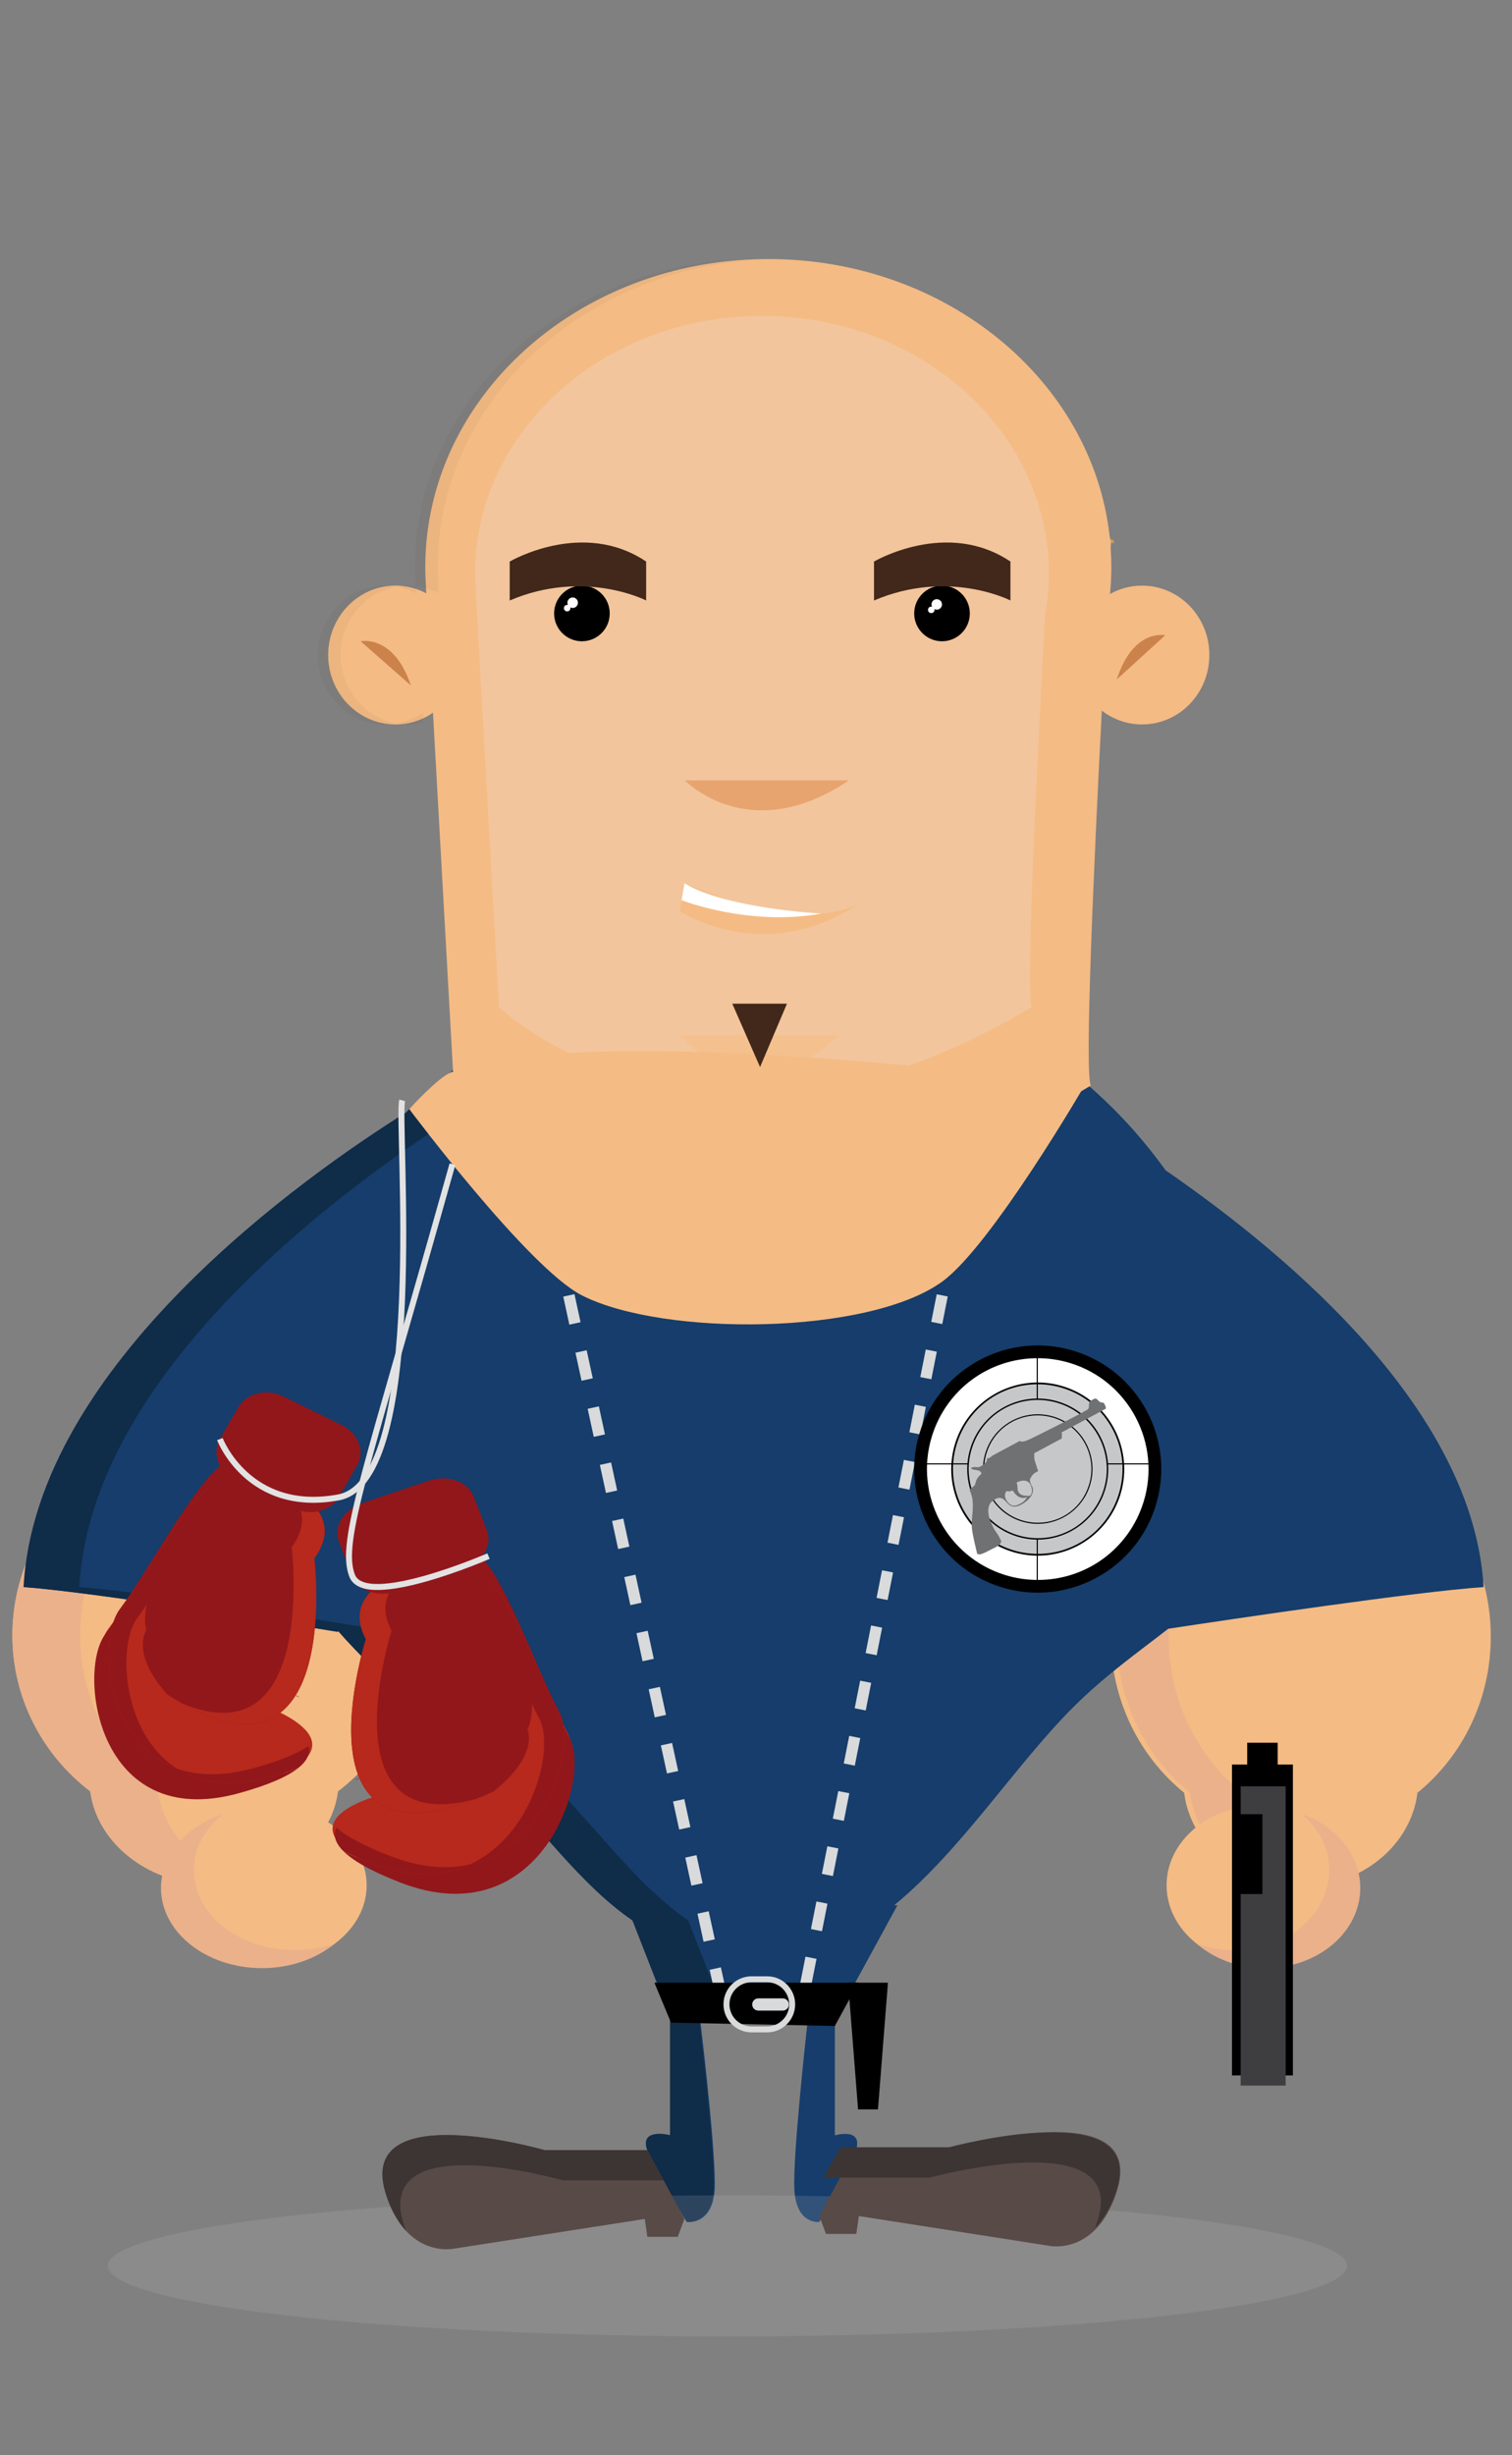 <?xml version="1.0" encoding="utf-8"?>
<!-- Generator: Adobe Illustrator 14.0.0, SVG Export Plug-In  -->
<!DOCTYPE svg PUBLIC "-//W3C//DTD SVG 1.1//EN" "http://www.w3.org/Graphics/SVG/1.1/DTD/svg11.dtd">
<svg version="1.1"
	 xmlns="http://www.w3.org/2000/svg" xmlns:xlink="http://www.w3.org/1999/xlink" xmlns:a="http://ns.adobe.com/AdobeSVGViewerExtensions/3.0/"
	 x="0px" y="0px" width="122px" height="198px" viewBox="-1 -20.891 122 198" enable-background="new -1 -20.891 122 198"
	 xml:space="preserve">
<rect x="-1" y="-20.891" width="122" height="198" fill="#808080" stroke="none"/>
<defs>
</defs>
<path fill="#F4BB84" d="M119.288,111.093c0-8.814-6.863-15.961-15.329-15.961c-8.466,0-15.33,7.146-15.33,15.961
	c0,5.118,2.317,9.672,5.917,12.593c0.527,4.258,4.538,7.572,9.413,7.572s8.886-3.313,9.414-7.572
	C116.971,120.765,119.288,116.211,119.288,111.093z"/>
<path fill="#EAB18B" d="M99.203,123.686c-3.599-2.921-5.916-7.475-5.916-12.593c0-8.077,5.763-14.749,13.242-15.81
	c-0.684-0.096-1.38-0.151-2.088-0.151c-8.466,0-15.33,7.146-15.33,15.961c0,5.118,2.317,9.672,5.917,12.593
	c0.526,4.258,4.538,7.572,9.413,7.572c0.718,0,1.416-0.08,2.087-0.217C102.637,130.253,99.652,127.315,99.203,123.686z"/>
<ellipse fill="#F4BB84" cx="100.805" cy="131.146" rx="7.676" ry="6.46"/>
<path fill="#EAB18B" d="M106.261,129.924c0-1.75-0.831-3.336-2.174-4.499c2.745,0.983,4.669,3.274,4.669,5.945
	c0,3.567-3.437,6.46-7.676,6.46c-2.159,0-4.107-0.753-5.501-1.961c0.922,0.33,1.938,0.516,3.005,0.516
	C102.823,136.385,106.261,133.492,106.261,129.924z"/>
<path fill="#F4BB84" d="M32.561,110.982c0-8.815-7.29-15.963-16.281-15.963S0,102.167,0,110.982c0,5.118,2.461,9.67,6.283,12.592
	c0.56,4.259,4.82,7.571,9.997,7.571c5.178,0,9.438-3.312,9.997-7.572C30.1,120.652,32.561,116.1,32.561,110.982z"/>
<path fill="#EAB18B" d="M8.854,123.574c-3.822-2.922-6.283-7.474-6.283-12.592c0-8.392,6.605-15.266,14.995-15.908
	c-0.425-0.033-0.852-0.055-1.285-0.055C7.289,95.02,0,102.167,0,110.982c0,5.118,2.461,9.67,6.283,12.592
	c0.56,4.259,4.82,7.571,9.997,7.571c0.436,0,0.864-0.031,1.285-0.077C12.985,130.573,9.366,127.474,8.854,123.574z"/>
<path fill="#EAB18B" d="M17.565,131.068c0.422,0.046,0.849,0.077,1.285,0.077c0.492,0,0.973-0.039,1.446-0.096
	c-0.437-0.054-0.868-0.125-1.285-0.225C18.542,130.938,18.059,131.015,17.565,131.068z"/>
<path fill="#EAB18B" d="M20.296,95.086c-0.477-0.041-0.958-0.066-1.446-0.066c-0.433,0-0.86,0.021-1.285,0.055
	c0.488,0.036,0.97,0.095,1.445,0.174C19.434,95.179,19.862,95.124,20.296,95.086z"/>
<path fill="#EAB18B" d="M11.745,123.574c-3.822-2.922-6.284-7.474-6.284-12.592c0-7.903,5.859-14.46,13.549-15.734
	c-0.475-0.079-0.957-0.138-1.445-0.174c-8.39,0.643-14.995,7.517-14.995,15.908c0,5.118,2.461,9.67,6.283,12.592
	c0.513,3.899,4.131,6.999,8.712,7.494c0.493-0.054,0.977-0.131,1.446-0.243C15.131,129.899,12.202,127.054,11.745,123.574z"/>
<ellipse fill="#F4BB84" cx="20.433" cy="131.146" rx="8.152" ry="6.46"/>
<path fill="#EAB18B" d="M14.64,129.924c0-1.75,0.882-3.336,2.309-4.499c-2.916,0.983-4.959,3.274-4.959,5.945
	c0,3.567,3.65,6.46,8.153,6.46c2.292,0,4.361-0.753,5.843-1.961c-0.981,0.33-2.06,0.516-3.192,0.516
	C18.29,136.385,14.64,133.492,14.64,129.924z"/>
<path fill="#163D6B" d="M93.052,73.491c-1.267-1.757-2.663-3.413-4.19-4.939c-7.263-7.264-17.297-11.756-28.381-11.756
	c-11.083,0-21.116,4.492-28.379,11.756c-0.085,0.084-0.164,0.173-0.248,0.259C23.776,73.869,1.953,89.148,0.977,107.1
	c5.997,0.417,25.313,3.605,25.313,3.605l0.021-0.109c3.673,4.199,8.379,7.869,12.133,11.623c4.385,4.385,7.47,8.884,11.663,11.764
	l3.033,7.758v9.571c0,0-2.707-0.723-1.74,1.446c0.966,2.167,3.093,5.541,3.093,5.541s2.024,0.241,2.172-2.649
	c0.128-2.531-0.891-11.332-1.148-13.493h8.642c-0.238,2.161-1.184,10.962-1.064,13.493c0.137,2.891,2.013,2.649,2.013,2.649
	s1.97-3.374,2.866-5.541c0.896-2.169-1.611-1.446-1.611-1.446v-9.303l5.047-9.249h-0.265c5.413-4.432,9.798-11.321,14.4-15.923
	c2.634-2.635,5.338-4.519,7.716-6.378c4.981-0.755,20.125-3.014,25.447-3.359C117.891,93.057,103.439,80.65,93.052,73.491z"/>
<path fill="#0F2C49" d="M56.38,151.216c-0.287-3.465-0.774-7.658-0.941-9.06h2.12v-0.416l-3.032-7.758
	c-4.194-2.88-7.278-7.379-11.663-11.764c-3.754-3.754-8.46-7.424-12.133-11.623l-0.021,0.109c0,0-19.317-3.188-25.313-3.605
	c0.977-17.951,22.799-33.23,30.877-38.289c0.083-0.086,0.163-0.175,0.247-0.259c6.769-6.77,15.944-11.127,26.131-11.689
	c-0.745-0.042-1.494-0.066-2.249-0.066c-11.083,0-21.117,4.492-28.38,11.756c-0.084,0.084-0.164,0.173-0.248,0.259
	c-8.078,5.059-29.9,20.338-30.876,38.289c5.997,0.417,25.313,3.605,25.313,3.605l0.021-0.109c3.673,4.199,8.379,7.869,12.133,11.623
	c4.385,4.385,7.47,8.884,11.663,11.764l3.032,7.758v9.571c0,0-2.707-0.723-1.74,1.446c0.966,2.167,3.093,5.541,3.093,5.541
	s2.024,0.241,2.172-2.649c0.018-0.346,0.013-0.811-0.007-1.355c-0.285-0.537-0.551-1.066-0.761-1.536
	C55.321,151.639,55.799,151.292,56.38,151.216z"/>
<path fill="#0F2C49" d="M55.819,152.758c0.21,0.47,0.476,0.999,0.761,1.536c-0.032-0.86-0.105-1.929-0.2-3.078
	C55.799,151.292,55.321,151.639,55.819,152.758z"/>
<ellipse opacity="0.16" fill="#C6C7C8" cx="57.696" cy="161.839" rx="49.995" ry="5.692"/>
<path fill="#F4BB84" stroke="#CA9E64" stroke-width="0.482" d="M88.639,22.861c0,0,0-0.01,0.001-0.017
	C88.641,22.848,88.641,22.852,88.639,22.861z"/>
<path fill="#F4BB84" stroke="#CA9E64" stroke-width="0.482" d="M88.641,22.845C88.641,22.837,88.641,22.839,88.641,22.845
	L88.641,22.845z"/>
<path fill="#F4BB84" d="M91.15,26.337c-0.937,0-1.818,0.244-2.588,0.674c0.071-0.711,0.109-1.43,0.109-2.158
	c0-0.516-0.023-1.026-0.057-1.536c0.017-0.295,0.023-0.412,0.026-0.455l-0.11-0.541C87.116,9.785,75.328,0,60.993,0
	C48.02,0,37.131,8.015,34.133,18.831c-0.534,1.928-0.819,3.944-0.819,6.021c0,0.38,0.013,0.756,0.032,1.132h-0.002l0.004,0.071
	c0.003,0.05,0.005,0.101,0.008,0.15l0.042,0.755c-0.746-0.396-1.589-0.624-2.485-0.624c-3,0-5.433,2.506-5.433,5.597
	c0,3.092,2.433,5.598,5.433,5.598c1.119,0,2.159-0.349,3.023-0.946l1.682,30.067c0,0,19.77,18.924,51.402,0
	c-0.524-0.871,0.229-17.587,0.881-30.237c0.907,0.697,2.028,1.116,3.248,1.116c3,0,5.432-2.506,5.432-5.598
	C96.582,28.843,94.15,26.337,91.15,26.337z"/>
<path opacity="0.05" fill="#41281B" d="M26.483,31.934c0-2.763,1.945-5.053,4.502-5.509c-0.294-0.051-0.595-0.088-0.904-0.088
	c-3.001,0-5.434,2.506-5.434,5.597c0,3.092,2.432,5.598,5.434,5.598c0.316,0,0.625-0.03,0.927-0.085
	C28.441,37,26.483,34.706,26.483,31.934z"/>
<path opacity="0.05" fill="#41281B" d="M34.359,26.206c-0.003-0.05-0.005-0.101-0.009-0.15l-0.004-0.071h0.002
	c-0.019-0.376-0.032-0.752-0.032-1.132c0-2.077,0.283-4.094,0.818-6.021C38.059,8.283,48.485,0.403,61.032,0.019
	C60.741,0.01,60.452,0,60.159,0c-12.973,0-23.861,8.015-26.86,18.831c-0.534,1.928-0.817,3.944-0.817,6.021
	c0,0.38,0.013,0.756,0.032,1.132h-0.002l0.004,0.071c0.003,0.05,0.005,0.101,0.008,0.15l0.009,0.171
	c0.667,0.078,1.296,0.28,1.868,0.584L34.359,26.206z"/>
<path opacity="0.05" fill="#41281B" d="M31.008,37.446c0.295,0.052,0.598,0.085,0.908,0.085c0.423,0,0.836-0.051,1.231-0.146
	l-0.044-0.801C32.484,37.013,31.772,37.312,31.008,37.446z"/>
<path opacity="0.05" fill="#41281B" d="M32.533,26.377c-0.202-0.024-0.407-0.04-0.616-0.04c-0.318,0-0.628,0.034-0.932,0.088
	c0.56,0.099,1.092,0.277,1.581,0.536L32.533,26.377z"/>
<path opacity="0.68" fill="#F3CBA8" d="M83.63,25.367c0-0.432-0.019-0.859-0.048-1.284c0.031-0.54,0.019-0.332,0.019-0.332
	l-0.089-0.501C82.33,12.765,72.47,4.582,60.481,4.582c-10.85,0-19.957,6.702-22.465,15.749c-0.447,1.613-0.684,3.3-0.684,5.036
	c0,0.318,0.011,0.632,0.027,0.946h-0.002l0.002,0.061c0.003,0.041,0.005,0.084,0.008,0.125l1.892,33.829c0,0,16.535,15.828,42.991,0
	c-0.534-0.891,0.52-21.479,1.072-31.587C83.522,27.644,83.63,26.517,83.63,25.367z"/>
<circle cx="45.954" cy="28.58" r="2.244"/>
<circle cx="75.008" cy="28.58" r="2.244"/>
<path fill="#E8A46F" d="M54.261,42.043c0,0,5.196,5.434,13.227,0"/>
<circle fill="#FFFFFF" cx="74.584" cy="27.853" r="0.424"/>
<circle fill="#FFFFFF" cx="74.14" cy="28.292" r="0.26"/>
<circle fill="#FFFFFF" cx="45.208" cy="27.715" r="0.424"/>
<circle fill="#FFFFFF" cx="44.764" cy="28.153" r="0.261"/>
<path fill="#CB824B" d="M28.103,30.824c0,0,2.662-0.583,4.047,3.558"/>
<path fill="#CB824B" d="M93.016,30.342c0,0-2.569-0.582-3.905,3.558"/>
<path fill="#584A47" d="M68.096,152.275h8.246c0,0,15.379-4.439,12.757,3.614c-1.667,5.122-5.405,4.337-5.405,4.337l-15.397-2.405
	l-0.201,1.442h-2.448l-0.54-1.446"/>
<path fill="#3D3533" d="M74.013,154.722h-8.59l1.389-2.436h8.726c0,0,16.273-4.439,13.498,3.614
	c-0.453,1.319-1.055,2.244-1.695,2.895c0.059-0.147,0.115-0.301,0.17-0.459C90.284,150.281,74.013,154.722,74.013,154.722z"/>
<path fill="#584A47" d="M51.23,152.507h-8.273c0,0-15.429-4.438-12.798,3.614c1.672,5.123,5.423,4.337,5.423,4.337l15.446-2.404
	l0.202,1.441h2.455l0.542-1.446"/>
<path fill="#3D3533" d="M44.402,154.943h8.145l-1.317-2.436h-8.273c0,0-15.429-4.439-12.798,3.614c0.43,1.319,1,2.244,1.606,2.895
	c-0.055-0.147-0.109-0.301-0.161-0.46C28.974,150.503,44.402,154.943,44.402,154.943z"/>
<path opacity="0.55" fill="#F4BB84" d="M53.854,62.607c0,0,5.948,6.656,12.829,0"/>
<path fill="#41281B" d="M40.127,24.396c0,0,5.872-3.459,11.01,0v3.139c0,0-4.992-2.57-11.01,0V24.396z"/>
<path fill="#41281B" d="M69.521,24.396c0,0,5.873-3.459,11.009,0v3.139c0,0-4.99-2.57-11.009,0V24.396z"/>
<line fill="none" stroke="#D9DADB" stroke-width="0.926" stroke-dasharray="2.315" x1="44.9" y1="83.574" x2="57.559" y2="141.74"/>
<line fill="none" stroke="#D9DADB" stroke-width="0.908" stroke-dasharray="2.269" x1="75.026" y1="83.574" x2="63.497" y2="141.735"/>
<path fill="#F4BB84" d="M32.023,68.552c0,0,9.595,12.816,13.931,15.022c6.55,3.334,23.085,3.226,29.072-1.111
	c3.957-2.866,11.484-15.812,11.484-15.812s-39.065-5.445-51.068-1.086C34.375,65.953,32.023,68.552,32.023,68.552z"/>
<polygon fill="#41281B" points="58.086,60.053 60.328,65.16 62.498,60.053 "/>
<polygon points="66.363,142.491 53.14,142.222 51.803,139.003 68.266,139.003 "/>
<path fill="none" stroke="#D9DADB" stroke-width="0.482" d="M62.918,140.747c0,1.115-0.903,2.02-2.02,2.02h-1.261
	c-1.116,0-2.02-0.904-2.02-2.02l0,0c0-1.116,0.904-2.02,2.02-2.02h1.261C62.015,138.728,62.918,139.631,62.918,140.747
	L62.918,140.747z"/>
<path fill="#D9DADB" d="M62.651,140.759c0,0.273-0.221,0.493-0.494,0.493h-1.97c-0.272,0-0.493-0.22-0.493-0.493l0,0
	c0-0.271,0.221-0.493,0.493-0.493h1.97C62.43,140.266,62.651,140.487,62.651,140.759L62.651,140.759z"/>
<polygon points="69.842,149.219 68.236,149.219 67.433,139.003 70.646,139.003 "/>
<rect x="98.405" y="121.408" width="4.915" height="25.07"/>
<rect x="99.634" y="119.648" width="2.458" height="3.519"/>
<rect x="99.106" y="123.167" fill="#3E3D40" width="3.628" height="24.132"/>
<rect x="98.932" y="125.414" width="1.93" height="6.437"/>
<g>
	<path fill="#FFFFFF" d="M82.735,107.036c-0.939,0-1.876-0.141-2.783-0.42c-4.981-1.533-7.787-6.834-6.254-11.815
		c1.229-3.993,4.859-6.676,9.033-6.676c0.94,0,1.876,0.142,2.784,0.421c4.981,1.533,7.787,6.834,6.254,11.814
		C90.54,104.354,86.91,107.036,82.735,107.036L82.735,107.036z"/>
	<path d="M82.73,88.639L82.73,88.639c0.889,0,1.774,0.134,2.633,0.397c4.71,1.45,7.364,6.463,5.915,11.174
		c-1.162,3.776-4.595,6.313-8.542,6.313c-0.888,0-1.774-0.134-2.632-0.397c-4.711-1.45-7.364-6.463-5.915-11.175
		C75.351,91.176,78.784,88.639,82.73,88.639 M82.73,87.612c-4.26,0-8.204,2.754-9.523,7.037c-1.619,5.262,1.333,10.838,6.594,12.457
		c0.977,0.301,1.963,0.443,2.934,0.443c4.26,0,8.205-2.753,9.523-7.038c1.618-5.26-1.334-10.837-6.594-12.456
		C84.688,87.755,83.701,87.612,82.73,87.612L82.73,87.612z"/>
</g>
<g>
	<path fill="#C6C7C8" d="M82.735,104.491c-0.687,0-1.371-0.104-2.034-0.307c-3.641-1.121-5.691-4.995-4.571-8.636
		c0.898-2.918,3.55-4.878,6.599-4.878c0.688,0,1.373,0.104,2.036,0.308c1.764,0.542,3.211,1.739,4.074,3.37s1.04,3.5,0.497,5.265
		C88.438,102.531,85.785,104.491,82.735,104.491L82.735,104.491z"/>
	<path d="M82.729,90.741L82.729,90.741c0.681,0,1.358,0.103,2.016,0.305c1.746,0.536,3.178,1.721,4.033,3.335
		c0.855,1.614,1.03,3.466,0.492,5.212c-0.89,2.888-3.516,4.829-6.535,4.829c-0.68,0-1.357-0.103-2.014-0.305
		c-3.604-1.109-5.633-4.944-4.524-8.548C77.086,92.682,79.711,90.741,82.729,90.741 M82.729,90.601
		c-2.982,0-5.743,1.928-6.666,4.928c-1.133,3.684,0.935,7.589,4.617,8.723c0.684,0.21,1.375,0.311,2.055,0.311
		c2.983,0,5.745-1.929,6.668-4.928c1.134-3.685-0.934-7.59-4.618-8.722C84.101,90.701,83.41,90.601,82.729,90.601L82.729,90.601z"/>
</g>
<line fill="none" stroke="#000000" stroke-width="0.089" x1="82.696" y1="87.612" x2="82.696" y2="106.72"/>
<line fill="none" stroke="#000000" stroke-width="0.089" x1="72.773" y1="97.165" x2="91.75" y2="97.165"/>
<g>
	<path fill="#C6C7C8" d="M82.736,103.212c-0.56,0-1.118-0.085-1.658-0.251c-2.967-0.913-4.638-4.069-3.725-7.036
		c0.732-2.378,2.894-3.977,5.379-3.977c0.56,0,1.117,0.085,1.657,0.251c2.967,0.914,4.638,4.07,3.725,7.037
		C87.382,101.614,85.221,103.212,82.736,103.212L82.736,103.212z"/>
	<path d="M82.732,92.006L82.732,92.006c0.554,0,1.105,0.083,1.64,0.248c2.937,0.904,4.591,4.029,3.688,6.966
		c-0.725,2.354-2.864,3.935-5.324,3.935c-0.554,0-1.106-0.083-1.641-0.248c-2.938-0.903-4.592-4.028-3.688-6.965
		C78.131,93.588,80.271,92.006,82.732,92.006 M82.731,91.892c-2.43,0-4.681,1.572-5.434,4.017c-0.924,3.002,0.761,6.184,3.763,7.107
		c0.557,0.172,1.121,0.253,1.675,0.253c2.43,0,4.68-1.57,5.433-4.016c0.924-3.002-0.761-6.184-3.763-7.108
		C83.848,91.973,83.286,91.892,82.731,91.892L82.731,91.892z"/>
</g>
<g>
	<path fill="#C6C7C8" d="M82.734,101.955c-0.435,0-0.868-0.065-1.288-0.194c-2.304-0.71-3.602-3.162-2.893-5.467
		c0.568-1.847,2.247-3.088,4.178-3.088c0.435,0,0.869,0.065,1.288,0.194c1.117,0.344,2.033,1.102,2.579,2.135
		c0.546,1.032,0.658,2.216,0.313,3.333C86.344,100.715,84.665,101.955,82.734,101.955L82.734,101.955z"/>
	<path d="M82.732,93.25L82.732,93.25c0.43,0,0.859,0.065,1.275,0.193c1.105,0.34,2.012,1.09,2.553,2.112
		c0.541,1.022,0.651,2.194,0.311,3.299c-0.562,1.828-2.225,3.057-4.136,3.057c-0.431,0-0.859-0.065-1.275-0.193
		c-2.281-0.702-3.565-3.129-2.864-5.41C79.158,94.479,80.82,93.25,82.732,93.25 M82.731,93.162c-1.888,0-3.637,1.22-4.221,3.119
		c-0.717,2.332,0.591,4.804,2.922,5.521c0.433,0.133,0.871,0.196,1.301,0.196c1.889,0,3.636-1.22,4.22-3.118
		c0.719-2.332-0.59-4.805-2.922-5.522C83.6,93.226,83.162,93.162,82.731,93.162L82.731,93.162z"/>
</g>
<path fill="#707173" d="M77.84,104.394c0-0.011-0.001-0.019-0.003-0.022c-0.017-0.062-0.044-0.172-0.08-0.327
	c-0.038-0.156-0.076-0.321-0.114-0.495c-0.038-0.175-0.074-0.343-0.106-0.499c-0.033-0.159-0.054-0.268-0.064-0.328
	c-0.06-0.326-0.079-0.63-0.058-0.913c0.021-0.284,0.042-0.56,0.063-0.829c0.021-0.269,0.021-0.542,0.001-0.821
	c-0.021-0.277-0.101-0.573-0.242-0.887c0.016-0.053,0.059-0.102,0.129-0.145c0.053-0.044,0.113-0.094,0.179-0.149
	c0.067-0.055,0.105-0.09,0.114-0.105l0.103-0.344c0.042-0.116,0.105-0.223,0.188-0.318c0.083-0.098,0.166-0.186,0.25-0.264
	c-0.004-0.008-0.01-0.021-0.017-0.036c-0.004-0.017-0.011-0.028-0.015-0.038c-0.046-0.085-0.107-0.14-0.183-0.165
	c-0.077-0.024-0.158-0.042-0.242-0.051c-0.085-0.01-0.164-0.023-0.234-0.039c-0.074-0.017-0.128-0.058-0.164-0.127
	c0.081-0.043,0.155-0.068,0.22-0.073c0.066-0.005,0.126-0.004,0.183,0.001c0.055,0.007,0.108,0.012,0.159,0.015
	c0.052,0.003,0.107-0.013,0.167-0.044c0.059-0.032,0.124-0.068,0.193-0.107c0.069-0.041,0.132-0.087,0.192-0.143
	c0.059-0.053,0.107-0.112,0.143-0.178c0.035-0.066,0.049-0.145,0.041-0.233l0.025-0.013l0.02-0.011c0.01,0,0.03,0.001,0.058,0.001
	c0.029,0.002,0.047,0,0.055-0.004c0.013-0.007,0.031-0.019,0.053-0.032c0.022-0.015,0.047-0.032,0.075-0.053
	c0.027-0.021,0.051-0.04,0.071-0.059c0.02-0.02,0.035-0.034,0.046-0.046l2.24-1.201c0.042,0.038,0.094,0.056,0.155,0.057
	s0.126-0.008,0.196-0.026s0.14-0.042,0.209-0.07c0.07-0.029,0.133-0.054,0.188-0.072c0.084-0.039,0.215-0.102,0.395-0.189
	c0.177-0.088,0.379-0.188,0.604-0.301c0.225-0.112,0.462-0.23,0.708-0.355c0.247-0.124,0.482-0.243,0.707-0.357
	c0.224-0.114,0.424-0.217,0.602-0.306c0.177-0.091,0.309-0.159,0.394-0.204l0.09-0.048c0.055-0.03,0.117-0.062,0.184-0.095
	c0.067-0.032,0.134-0.067,0.203-0.104l0.154-0.082l0.128-0.069c0.059-0.032,0.121-0.065,0.183-0.103
	c0.063-0.037,0.124-0.071,0.184-0.104l0.128-0.068c0.096-0.057,0.148-0.118,0.156-0.186c0.008-0.068,0.012-0.138,0.012-0.209
	c0-0.072,0.014-0.144,0.041-0.216c0.026-0.072,0.108-0.146,0.245-0.217c0.051-0.028,0.104-0.056,0.16-0.079
	c0.056-0.023,0.115-0.019,0.18,0.021c0.047,0.045,0.083,0.082,0.111,0.108c0.028,0.025,0.054,0.05,0.077,0.073
	c0.023,0.023,0.039,0.035,0.044,0.037c0.031,0.028,0.064,0.045,0.101,0.05c0.036,0.006,0.071,0.011,0.105,0.014
	c0.035,0.003,0.067,0.011,0.099,0.021c0.03,0.012,0.056,0.037,0.077,0.075c0.011,0.021,0.026,0.052,0.045,0.092
	c0.02,0.039,0.037,0.081,0.053,0.128c0.015,0.047,0.026,0.088,0.028,0.124c0.004,0.037-0.005,0.061-0.026,0.073l-3.584,1.922
	l0.083,0.047c-0.015,0.023-0.023,0.059-0.023,0.103c-0.001,0.044-0.001,0.09-0.001,0.137c0,0.045-0.001,0.087-0.003,0.125
	c-0.002,0.035-0.013,0.059-0.029,0.069l-2.196,1.177c-0.004,0.002-0.005,0.021-0.003,0.056c0.002,0.034,0.004,0.076,0.005,0.125
	c0.001,0.048,0.003,0.098,0.006,0.148c0.002,0.052,0.004,0.094,0.005,0.126c0,0.032,0.018,0.103,0.051,0.211
	c0.034,0.108,0.068,0.22,0.106,0.335c0.036,0.114,0.084,0.264,0.143,0.446c-0.083,0.038-0.154,0.077-0.214,0.114
	c-0.06,0.038-0.113,0.077-0.159,0.117c-0.047,0.042-0.089,0.09-0.126,0.144c-0.038,0.053-0.078,0.115-0.121,0.188
	c-0.047,0.087-0.057,0.181-0.03,0.281c0.026,0.101,0.063,0.194,0.108,0.279l0.049,0.089c0.015,0.03,0.026,0.055,0.03,0.075
	c0.056,0.146,0.064,0.29,0.023,0.432c-0.042,0.144-0.111,0.277-0.207,0.399c-0.096,0.123-0.207,0.233-0.334,0.332
	c-0.125,0.098-0.244,0.176-0.355,0.235c-0.218,0.116-0.398,0.176-0.541,0.175c-0.143,0-0.267-0.031-0.371-0.093
	c-0.105-0.062-0.196-0.141-0.272-0.233c-0.078-0.092-0.161-0.174-0.248-0.246s-0.187-0.115-0.298-0.133
	c-0.111-0.017-0.25,0.019-0.416,0.107c-0.23,0.125-0.382,0.284-0.456,0.479c-0.073,0.196-0.099,0.403-0.077,0.623
	c0.021,0.219,0.075,0.439,0.162,0.658c0.088,0.22,0.178,0.415,0.269,0.585c0.064,0.12,0.136,0.232,0.215,0.339
	c0.08,0.105,0.151,0.221,0.218,0.344l0.038,0.071c0.019,0.034,0.035,0.069,0.051,0.104c0.016,0.034,0.033,0.069,0.052,0.104
	l0.035,0.064c-0.006,0.091-0.045,0.173-0.116,0.247c-0.069,0.073-0.152,0.139-0.244,0.197c-0.092,0.057-0.188,0.108-0.284,0.152
	c-0.097,0.044-0.179,0.084-0.243,0.117l-0.108,0.059c-0.043,0.022-0.085,0.044-0.126,0.064c-0.042,0.02-0.082,0.039-0.121,0.06
	l-0.05,0.027c-0.013,0.007-0.036,0.017-0.071,0.03c-0.034,0.013-0.071,0.027-0.112,0.043s-0.079,0.032-0.115,0.045
	c-0.037,0.015-0.065,0.024-0.084,0.03c-0.035,0.007-0.084,0.007-0.147,0C77.901,104.448,77.859,104.428,77.84,104.394z
	 M80.639,100.499c0.178,0.066,0.389,0.033,0.632-0.097c0.081-0.043,0.148-0.082,0.202-0.115c0.053-0.035,0.101-0.073,0.145-0.115
	c0.043-0.042,0.084-0.089,0.123-0.141c0.038-0.05,0.082-0.113,0.13-0.188c-0.133,0.05-0.256,0.07-0.367,0.061
	c-0.112-0.008-0.216-0.04-0.311-0.092c-0.094-0.055-0.181-0.125-0.26-0.212s-0.151-0.184-0.215-0.292
	c-0.064,0.023-0.148,0.045-0.25,0.064c-0.103,0.019-0.186,0.01-0.25-0.028c-0.083,0.123-0.126,0.238-0.13,0.351
	c-0.003,0.111,0.028,0.229,0.094,0.353C80.308,100.282,80.461,100.433,80.639,100.499z M81.344,99.613
	c0.066,0.042,0.136,0.071,0.211,0.089c0.076,0.018,0.155,0.027,0.238,0.028c0.083,0.003,0.168,0.008,0.255,0.017l0.026-0.015
	c0.077-0.04,0.126-0.1,0.155-0.178c0.026-0.077,0.039-0.159,0.036-0.247c-0.002-0.085-0.016-0.172-0.039-0.258
	c-0.026-0.087-0.053-0.159-0.084-0.219c-0.058-0.106-0.129-0.186-0.218-0.237c-0.089-0.052-0.182-0.079-0.284-0.083
	c-0.101-0.004-0.206,0.01-0.312,0.04c-0.108,0.03-0.211,0.071-0.309,0.124c0.035,0.063,0.055,0.126,0.065,0.188
	c0.007,0.062,0.012,0.125,0.012,0.188c0,0.062,0.005,0.125,0.014,0.187c0.007,0.061,0.029,0.124,0.063,0.188
	C81.221,99.511,81.277,99.572,81.344,99.613z"/>
<path fill="#B6291C" d="M20.542,116.757c0,0,9.433,3.371-2.012,6.528c-11.445,3.157-13.062-9.8-10.79-12.814
	c2.272-3.015,6.505-11.046,8.707-11.931C18.649,97.655,24.681,113.676,20.542,116.757z"/>
<path fill="#92171B" d="M13.265,121.727c-5.062-1.822-6.15-8.487-5.152-11.698c-0.221,0.322-0.43,0.619-0.625,0.877
	c-2.273,3.015-0.656,15.973,10.79,12.814c2.426-0.669,3.913-1.349,4.75-2.002c-0.62,0.229-1.332,0.457-2.157,0.685
	C17.561,123.315,15.074,122.879,13.265,121.727z"/>
<path fill="#92171B" d="M23.899,119.917c-0.876,0.587-2.292,1.19-4.45,1.785c-2.517,0.695-4.555,0.61-6.185,0.024
	c1.81,1.152,4.296,1.589,7.606,0.676c0.825-0.228,1.537-0.456,2.157-0.685C23.839,121.085,24.043,120.474,23.899,119.917z"/>
<path fill="#92171B" d="M21.477,115.182c0.002-0.008,0.004-0.017,0.007-0.025c-0.009,0.007-0.015,0.014-0.023,0.019
	C21.461,115.175,21.468,115.178,21.477,115.182z"/>
<path fill="#92171B" d="M16.194,98.975c0.235-0.094,0.514,0.006,0.819,0.259c0.612-0.735,1.173-1.277,1.651-1.517
	c-0.493-0.604-0.946-0.9-1.3-0.758c-2.202,0.885-6.435,8.915-8.707,11.93c-0.221,0.294-0.404,0.682-0.546,1.14
	C10.469,106.567,14.18,99.784,16.194,98.975z"/>
<path fill="#92171B" d="M23.213,116.004c-0.098-0.057-0.194-0.111-0.29-0.163c-0.014,0.011-0.027,0.023-0.041,0.034
	C22.883,115.875,23.009,115.92,23.213,116.004z"/>
<path fill="#92171B" d="M13.265,121.727c-4.448-2.831-4.799-9.997-3.184-12.14c1.754-2.327,4.677-7.643,6.932-10.354
	c-0.305-0.253-0.583-0.353-0.819-0.259c-2.015,0.81-5.725,7.593-8.082,11.054C7.115,113.239,8.202,119.904,13.265,121.727z"/>
<path fill="#92171B" d="M24.364,104.777c0,0,2.426,20.11-11.863,10.985c-3.008-3.363-1.689-5.188-1.689-5.188
	s-1.515-3.688,6.652-13.257C17.464,97.318,28.222,99.479,24.364,104.777z"/>
<path fill="#B6291C" d="M22.535,103.88c0,0,2.066,17.116-8.836,12.603c12.952,7.257,10.665-11.704,10.665-11.704
	c2.341-3.214-0.697-5.273-3.449-6.396C22.929,99.587,24.352,101.386,22.535,103.88z"/>
<path fill="#92171B" d="M18.235,92.591c0.662-1.139,2.29-1.527,3.635-0.864l4.699,2.305c1.348,0.662,1.903,2.122,1.241,3.26
	l-1.494,2.574c-0.662,1.14-2.29,1.527-3.637,0.866l-4.698-2.308c-1.347-0.662-1.902-2.121-1.241-3.26L18.235,92.591z"/>
<path fill="#B6291C" d="M30.241,123.707c0,0-10.473,2.34,0.864,6.749c11.337,4.408,15.472-8.376,13.673-11.638
	c-1.799-3.264-4.693-11.759-6.823-12.884C35.825,104.809,26.507,120.173,30.241,123.707z"/>
<path fill="#92171B" d="M36.888,129.473c5.623-1.27,8.017-7.817,7.584-11.139c0.169,0.348,0.331,0.667,0.486,0.946
	c1.798,3.263-2.337,16.047-13.674,11.638c-2.403-0.934-3.823-1.775-4.575-2.521c0.603,0.296,1.304,0.604,2.12,0.921
	C32.109,130.592,34.783,130.426,36.888,129.473z"/>
<path fill="#92171B" d="M26.142,126.5c0.803,0.685,2.166,1.441,4.304,2.273c2.491,0.969,4.635,1.106,6.443,0.699
	c-2.105,0.953-4.779,1.119-8.058-0.155c-0.816-0.317-1.517-0.625-2.12-0.921C25.984,127.675,25.887,127.041,26.142,126.5z"/>
<path fill="#92171B" d="M29.563,122.029c0-0.008,0-0.018-0.001-0.026c0.006,0.008,0.012,0.016,0.02,0.021
	C29.582,122.024,29.574,122.025,29.563,122.029z"/>
<path fill="#92171B" d="M38.135,106.396c-0.227-0.12-0.536-0.052-0.903,0.169c-0.5-0.803-0.982-1.405-1.435-1.696
	c0.63-0.553,1.157-0.799,1.498-0.617c2.131,1.126,5.024,9.621,6.825,12.884c0.175,0.316,0.293,0.725,0.354,1.198
	C42.668,114.616,40.083,107.426,38.135,106.396z"/>
<path fill="#92171B" d="M27.598,122.66c0.112-0.045,0.223-0.089,0.333-0.13c0.013,0.011,0.024,0.026,0.037,0.037
	C27.967,122.567,27.826,122.6,27.598,122.66z"/>
<path fill="#92171B" d="M36.888,129.473c5.173-2.347,6.895-9.475,5.616-11.794c-1.391-2.521-3.431-8.156-5.272-11.113
	c0.367-0.221,0.676-0.289,0.903-0.169c1.948,1.029,4.534,8.22,6.338,11.938C44.905,121.655,42.511,128.203,36.888,129.473z"/>
<path fill="#92171B" d="M28.521,111.307c0,0-6.332,19.85,10.292,12.283c3.773-3.035,2.742-5.003,2.742-5.003
	s2.276-3.523-4.43-13.987C37.125,104.6,25.5,105.586,28.521,111.307z"/>
<path fill="#B6291C" d="M30.597,110.61c0,0-5.39,16.894,6.83,13.568c-14.876,5.843-8.907-12.87-8.907-12.87
	c-1.833-3.47,1.724-5.199,4.806-6.021C30.997,106.272,29.174,107.916,30.597,110.61z"/>
<path fill="#92171B" d="M37.215,99.787c-0.475-1.21-2.1-1.776-3.628-1.263l-5.333,1.795c-1.53,0.514-2.385,1.913-1.91,3.124
	l1.071,2.739c0.474,1.211,2.098,1.775,3.627,1.262l5.334-1.794c1.53-0.516,2.385-1.914,1.911-3.126L37.215,99.787z"/>
<path fill="none" stroke="#E2E2E2" stroke-width="0.482" d="M16.741,95.164c0,0,2.305,6.042,9.575,4.701
	c7.271-1.341,4.667-30.343,5.135-32.019"/>
<path fill="none" stroke="#E2E2E2" stroke-width="0.482" d="M38.417,104.6c0,0-9.932,4.32-11.003,1.583
	c-1.071-2.739,1.169-8.515,8.093-33.189"/>
<path fill="#F4BB84" d="M53.854,52.586c0,0,7.193,4.818,15.186-1.124l0,0c-0.342,0.406-4.188,3.448-14.813-1.124L53.854,52.586z"/>
<path fill="#FFFFFF" d="M54.227,50.338L54,51.706c0,0,5.417,2.136,11.263,1.08l0,0C65.263,52.786,57.557,52.383,54.227,50.338z"/>
</svg>
